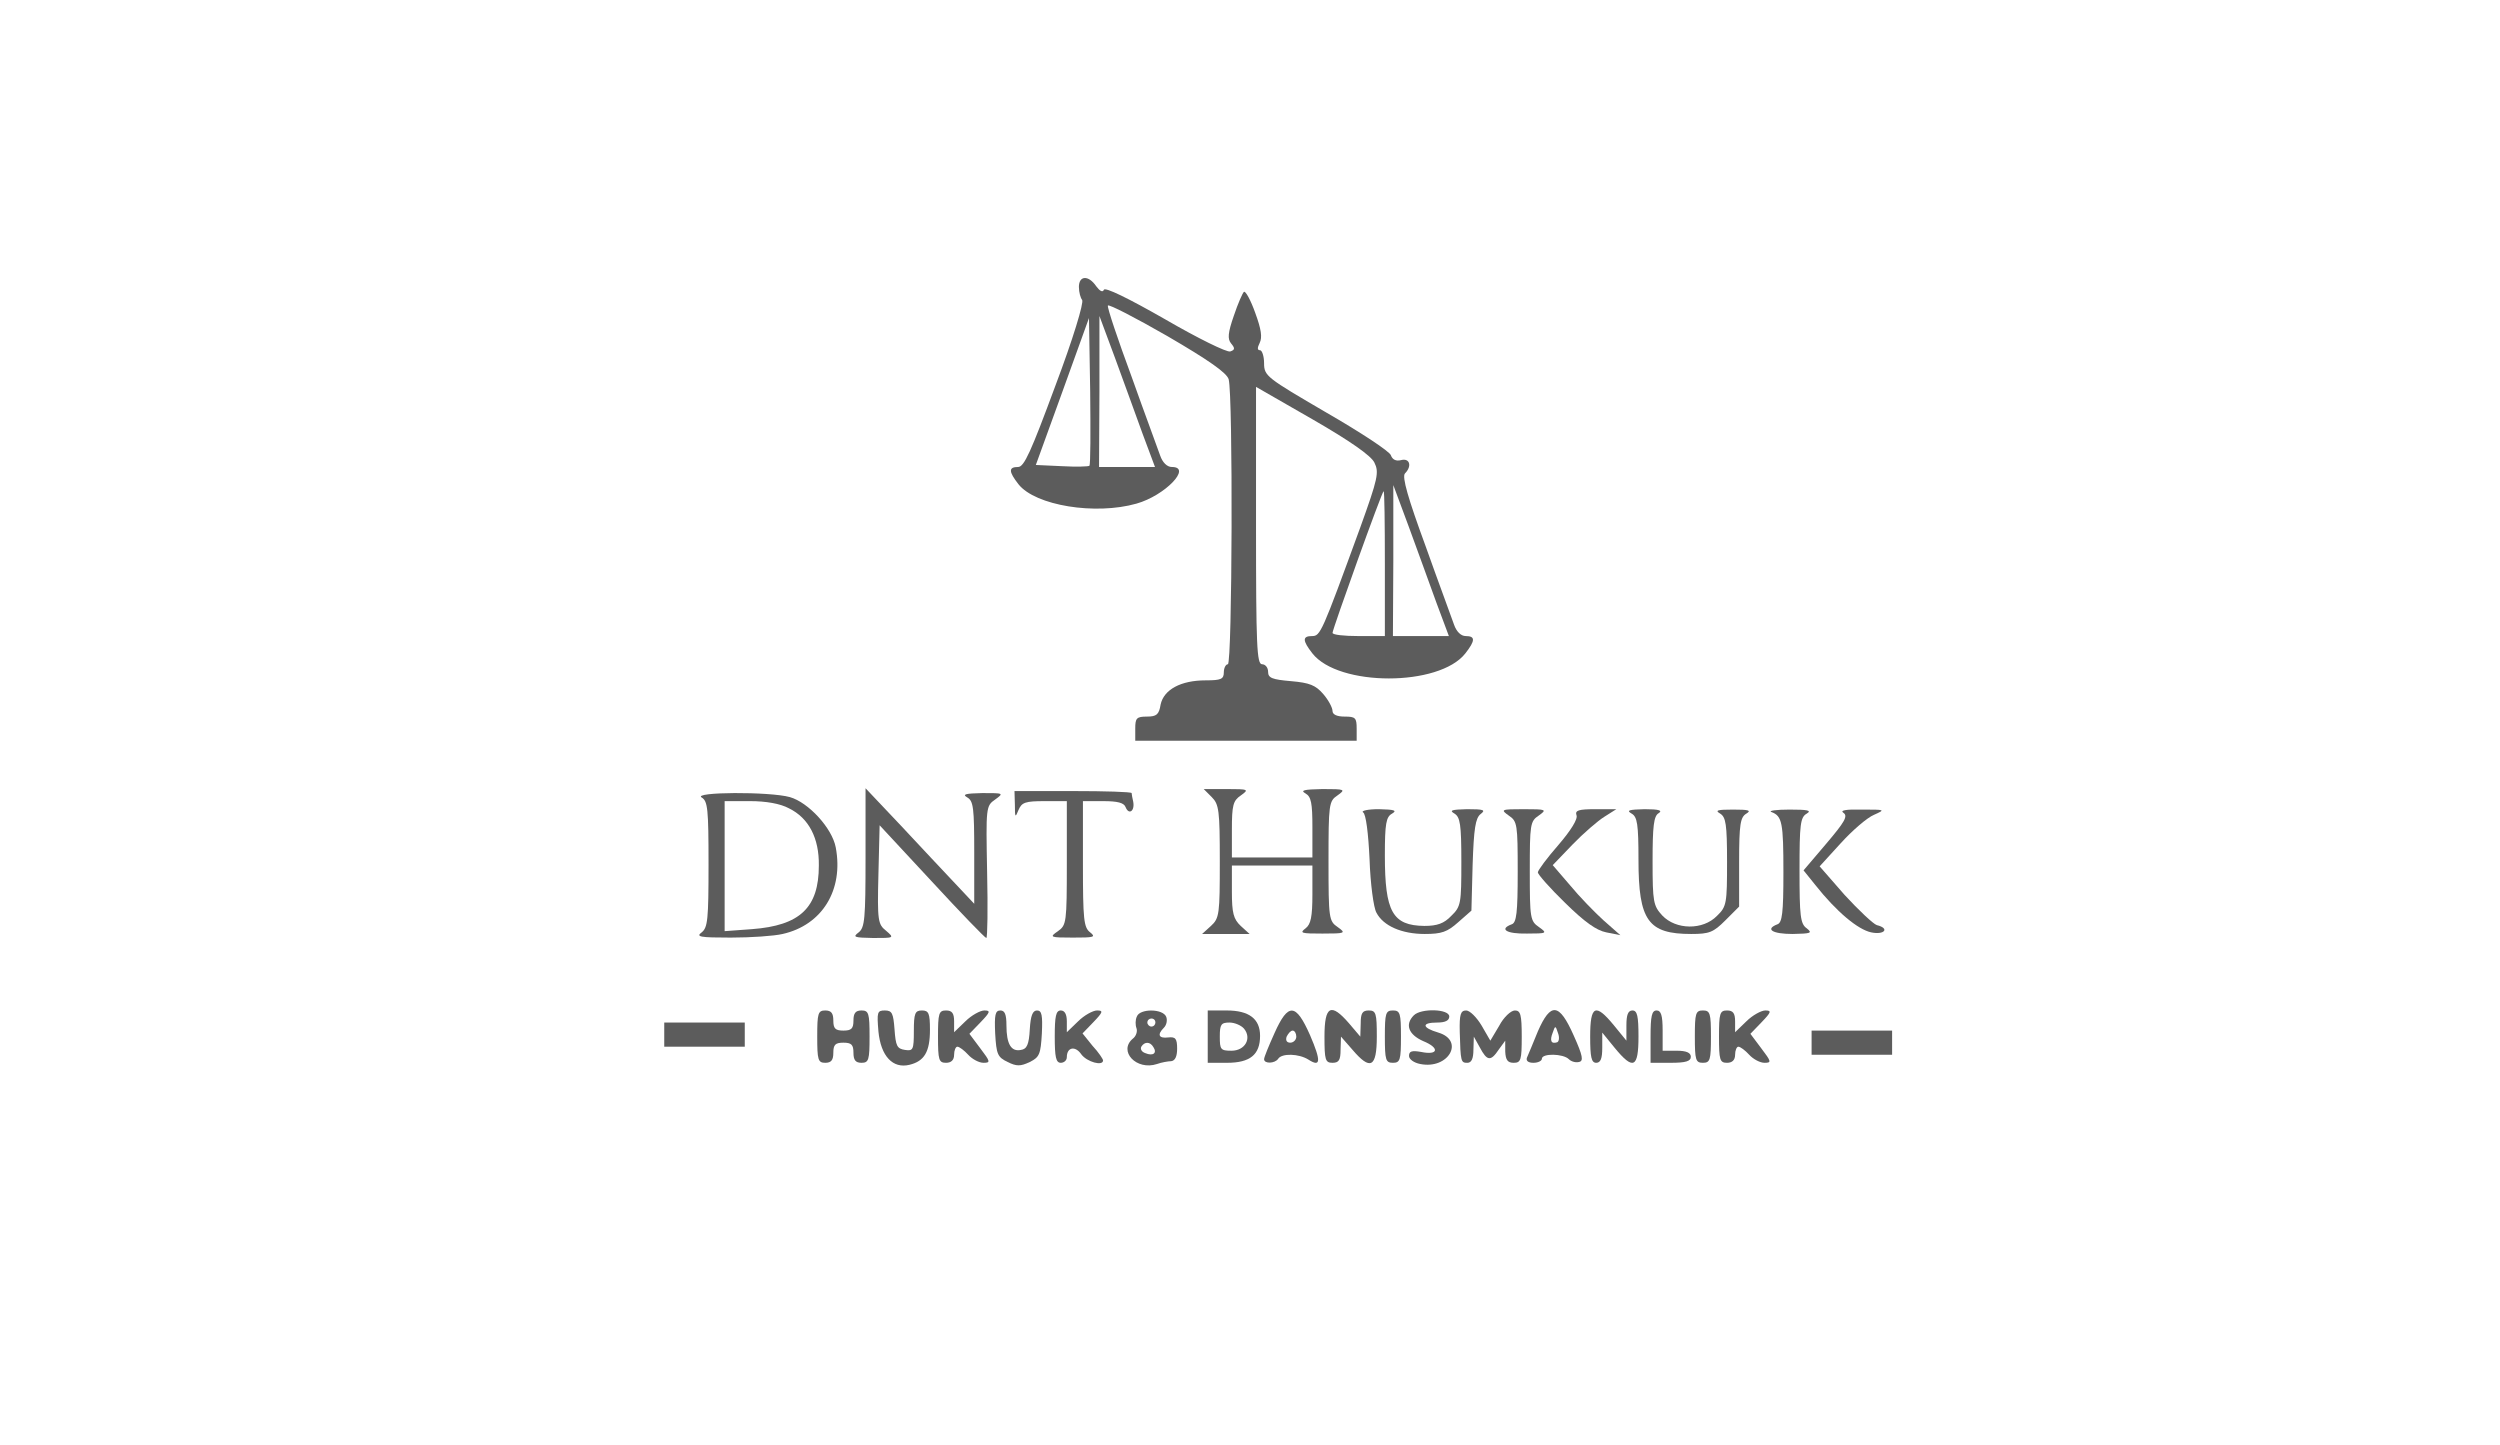 <?xml version="1.0" standalone="no"?>
<!DOCTYPE svg PUBLIC "-//W3C//DTD SVG 20010904//EN"
 "http://www.w3.org/TR/2001/REC-SVG-20010904/DTD/svg10.dtd">
<svg version="1.0" xmlns="http://www.w3.org/2000/svg"
 width="621pt" height="359pt" viewBox="0 0 621 359"
 preserveAspectRatio="xMidYMid meet">

<g transform="translate(0,359) scale(0.1,-0.1)"
fill="#5c5c5c" stroke="none">
<path d="M2680 2877 c0 -13 4 -27 8 -32 5 -6 -23 -98 -66 -212 -61 -165 -78
-203 -93 -203 -24 0 -24 -11 1 -43 42 -53 191 -77 293 -48 71 20 139 91 88 91
-12 0 -23 11 -29 28 -5 15 -38 103 -71 196 -34 92 -61 172 -59 177 2 4 68 -30
148 -76 103 -60 147 -91 152 -107 11 -39 9 -708 -2 -708 -5 0 -10 -9 -10 -20
0 -17 -7 -20 -45 -20 -62 0 -104 -23 -112 -60 -4 -25 -10 -30 -34 -30 -26 0
-29 -4 -29 -30 l0 -30 275 0 275 0 0 30 c0 27 -3 30 -30 30 -19 0 -30 5 -30
14 0 8 -10 27 -23 42 -19 22 -34 28 -80 32 -47 4 -57 8 -57 23 0 11 -7 19 -15
19 -13 0 -15 45 -15 344 l0 345 141 -81 c92 -53 145 -90 153 -107 12 -24 9
-39 -35 -161 -96 -263 -99 -270 -120 -270 -24 0 -24 -11 1 -43 65 -83 315 -83
380 0 25 32 25 43 1 43 -12 0 -23 11 -29 28 -5 15 -38 103 -71 196 -43 117
-59 172 -51 180 18 18 12 39 -10 33 -12 -3 -21 1 -25 12 -2 9 -75 57 -160 106
-149 87 -155 91 -155 123 0 17 -5 32 -10 32 -7 0 -7 6 -1 18 7 14 4 34 -11 75
-11 31 -24 55 -28 52 -3 -2 -15 -29 -25 -59 -15 -43 -16 -58 -7 -69 10 -12 10
-16 -2 -20 -8 -3 -81 33 -162 80 -91 52 -150 81 -152 73 -3 -7 -10 -3 -19 9
-19 28 -43 27 -43 -2z m26 -444 c-2 -2 -33 -3 -68 -1 l-65 3 66 182 66 183 3
-182 c1 -99 1 -183 -2 -185z m132 80 l31 -83 -70 0 -69 0 1 188 0 187 39 -105
c21 -58 52 -142 68 -187z m730 -420 l31 -83 -70 0 -69 0 1 188 0 187 39 -105
c21 -58 52 -142 68 -187z m-128 97 l0 -180 -65 0 c-36 0 -65 3 -65 8 0 9 123
352 127 352 2 0 3 -81 3 -180z"/>
<path d="M2150 1460 c0 -153 -2 -174 -17 -186 -16 -12 -11 -13 36 -14 52 0 53
0 32 18 -20 16 -22 24 -19 140 l3 122 130 -140 c71 -77 132 -140 135 -140 3 0
4 74 2 164 -3 161 -3 164 20 180 22 16 21 16 -32 16 -42 -1 -51 -3 -37 -11 15
-9 17 -26 17 -137 l0 -127 -47 50 c-26 28 -87 92 -135 144 l-88 93 0 -172z"/>
<path d="M2521 1590 c0 -31 1 -32 9 -12 8 19 17 22 65 22 l55 0 0 -154 c0
-148 -1 -154 -22 -169 -22 -15 -20 -16 37 -16 52 0 58 1 43 13 -16 12 -18 32
-18 170 l0 156 50 0 c36 0 52 -4 56 -15 8 -20 23 -10 19 13 -2 9 -4 19 -4 22
-1 3 -66 5 -146 5 l-145 0 1 -35z"/>
<path d="M3010 1610 c18 -18 20 -33 20 -160 0 -130 -1 -141 -22 -160 l-22 -20
59 0 59 0 -22 20 c-18 17 -22 32 -22 85 l0 65 100 0 100 0 0 -71 c0 -57 -4
-75 -17 -85 -16 -12 -10 -13 42 -13 57 0 59 1 38 16 -22 15 -23 21 -23 164 0
141 1 149 22 163 21 15 20 16 -37 16 -46 -1 -56 -3 -42 -11 14 -8 17 -24 17
-84 l0 -75 -100 0 -100 0 0 69 c0 61 3 72 22 85 21 15 20 16 -35 16 l-57 0 20
-20z"/>
<path d="M1743 1609 c15 -9 17 -28 17 -166 0 -137 -2 -157 -17 -169 -15 -11
-5 -13 72 -13 50 0 108 4 129 9 98 22 152 109 132 215 -9 48 -68 112 -114 125
-50 14 -243 13 -219 -1z m217 -27 c49 -24 75 -74 74 -142 0 -105 -47 -149
-166 -158 l-68 -5 0 162 0 161 63 0 c39 0 75 -6 97 -18z"/>
<path d="M3386 1572 c7 -4 13 -52 16 -117 2 -60 10 -120 17 -132 17 -33 63
-53 120 -53 42 0 56 5 83 29 l33 29 3 114 c3 90 7 116 20 126 13 10 8 12 -34
12 -38 -1 -45 -3 -31 -11 14 -9 17 -26 17 -120 0 -103 -1 -111 -25 -134 -18
-19 -35 -25 -67 -25 -79 1 -98 35 -98 175 0 79 3 96 18 104 13 8 6 10 -33 11
-27 0 -45 -4 -39 -8z"/>
<path d="M3748 1564 c21 -14 22 -22 22 -140 0 -102 -3 -126 -15 -130 -32 -12
-13 -24 38 -23 50 0 51 1 30 16 -22 15 -23 22 -23 139 0 116 1 124 22 138 21
15 20 16 -37 16 -57 0 -58 -1 -37 -16z"/>
<path d="M3916 1565 c4 -9 -14 -38 -45 -74 -28 -32 -51 -63 -51 -68 0 -5 30
-39 68 -76 48 -47 77 -68 102 -73 l35 -7 -42 37 c-22 20 -60 59 -83 87 l-43
50 49 51 c27 28 63 59 79 69 l30 19 -52 0 c-42 0 -51 -3 -47 -15z"/>
<path d="M4053 1569 c14 -8 17 -26 17 -115 0 -151 24 -184 131 -184 45 0 55 4
85 34 l34 34 0 111 c0 94 3 111 18 120 13 8 6 10 -33 10 -39 0 -46 -2 -32 -10
14 -9 17 -26 17 -120 0 -103 -1 -111 -25 -134 -35 -36 -102 -35 -136 1 -22 24
-24 33 -24 135 0 87 3 112 15 119 11 7 0 10 -35 10 -39 -1 -46 -3 -32 -11z"/>
<path d="M4400 1573 c27 -10 30 -26 30 -151 0 -100 -3 -124 -15 -128 -31 -12
-13 -24 38 -24 45 1 50 2 35 14 -16 11 -18 31 -18 144 0 114 2 132 18 141 13
8 2 10 -43 10 -33 0 -53 -3 -45 -6z"/>
<path d="M4579 1571 c12 -8 3 -23 -42 -76 l-57 -67 29 -36 c53 -67 106 -111
139 -118 33 -7 47 10 14 18 -9 3 -45 37 -80 75 l-62 71 52 57 c29 32 66 64 83
71 29 13 28 13 -30 13 -40 1 -55 -2 -46 -8z"/>
<path d="M2030 1015 c0 -58 2 -65 20 -65 15 0 20 7 20 25 0 20 5 25 25 25 20
0 25 -5 25 -25 0 -18 5 -25 20 -25 18 0 20 7 20 65 0 58 -2 65 -20 65 -15 0
-20 -7 -20 -25 0 -20 -5 -25 -25 -25 -20 0 -25 5 -25 25 0 18 -5 25 -20 25
-18 0 -20 -7 -20 -65z"/>
<path d="M2182 1028 c6 -62 36 -93 77 -83 37 9 51 32 51 87 0 41 -3 48 -20 48
-17 0 -20 -7 -20 -51 0 -47 -2 -50 -22 -47 -20 3 -23 10 -26 51 -3 40 -6 47
-24 47 -19 0 -20 -4 -16 -52z"/>
<path d="M2330 1015 c0 -58 2 -65 20 -65 13 0 20 7 20 20 0 11 4 20 8 20 5 0
17 -9 27 -20 10 -11 27 -20 38 -20 18 0 17 3 -8 36 l-27 36 28 29 c24 25 25
29 9 29 -10 0 -32 -12 -47 -27 l-28 -27 0 27 c0 20 -5 27 -20 27 -18 0 -20 -7
-20 -65z"/>
<path d="M2472 1023 c3 -52 6 -59 31 -71 22 -11 32 -11 55 0 24 12 27 19 30
71 2 45 0 57 -12 57 -11 0 -16 -13 -18 -47 -2 -37 -7 -49 -22 -51 -24 -5 -36
14 -36 61 0 27 -4 37 -15 37 -13 0 -15 -11 -13 -57z"/>
<path d="M2620 1015 c0 -51 3 -65 15 -65 8 0 15 6 15 14 0 25 21 29 36 7 14
-19 54 -30 54 -15 0 3 -11 20 -26 36 l-25 31 27 28 c24 25 25 29 9 29 -10 0
-32 -12 -47 -27 l-28 -27 0 27 c0 17 -5 27 -15 27 -12 0 -15 -14 -15 -65z"/>
<path d="M2824 1065 c-4 -8 -4 -21 -1 -29 3 -8 -1 -20 -9 -26 -37 -31 9 -80
60 -63 11 4 28 7 35 7 10 1 15 12 15 31 0 25 -4 30 -22 28 -24 -3 -28 7 -11
24 7 7 9 19 6 27 -8 21 -66 21 -73 1z m46 -15 c0 -5 -4 -10 -10 -10 -5 0 -10
5 -10 10 0 6 5 10 10 10 6 0 10 -4 10 -10z m-5 -61 c10 -15 -1 -23 -20 -15 -9
3 -13 10 -10 16 8 13 22 13 30 -1z"/>
<path d="M3000 1015 l0 -65 48 0 c57 0 82 20 82 67 0 42 -27 63 -83 63 l-47 0
0 -65z m90 20 c20 -24 3 -55 -31 -55 -27 0 -29 3 -29 35 0 30 3 35 24 35 13 0
29 -7 36 -15z"/>
<path d="M3166 1024 c-14 -31 -26 -60 -26 -65 0 -12 27 -11 35 1 9 14 51 13
75 -2 31 -20 32 -4 4 61 -35 79 -54 81 -88 5z m54 -9 c0 -8 -7 -15 -15 -15 -9
0 -12 6 -9 15 4 8 10 15 15 15 5 0 9 -7 9 -15z"/>
<path d="M3290 1015 c0 -58 2 -65 20 -65 16 0 20 7 20 33 l1 32 28 -32 c45
-53 61 -45 61 32 0 58 -2 65 -20 65 -16 0 -20 -7 -20 -32 l-1 -33 -28 33 c-45
52 -61 44 -61 -33z"/>
<path d="M3440 1015 c0 -58 2 -65 20 -65 18 0 20 7 20 65 0 58 -2 65 -20 65
-18 0 -20 -7 -20 -65z"/>
<path d="M3512 1068 c-23 -23 -13 -48 23 -64 42 -17 38 -36 -5 -27 -23 4 -30
2 -30 -10 0 -8 12 -17 28 -20 70 -14 111 58 45 78 -41 12 -43 25 -3 25 20 0
30 5 30 15 0 19 -70 21 -88 3z"/>
<path d="M3626 1027 c2 -75 3 -77 19 -77 10 0 15 10 15 33 l1 32 15 -27 c18
-34 27 -35 47 -5 l16 22 0 -27 c1 -21 6 -28 21 -28 18 0 20 7 20 65 0 55 -3
65 -17 65 -10 0 -28 -17 -39 -38 l-22 -37 -22 38 c-12 20 -29 37 -38 37 -14 0
-17 -10 -16 -53z"/>
<path d="M3820 1028 c-12 -29 -24 -59 -27 -65 -3 -8 3 -13 16 -13 12 0 21 5
21 10 0 14 53 13 67 -1 6 -6 17 -9 25 -7 12 2 10 15 -13 66 -36 81 -57 83 -89
10z m48 -27 c-15 -5 -19 4 -11 24 6 18 7 18 13 -1 4 -10 3 -21 -2 -23z"/>
<path d="M3950 1015 c0 -51 3 -65 15 -65 11 0 15 11 15 37 l0 38 31 -38 c46
-56 59 -50 59 28 0 51 -3 65 -15 65 -11 0 -15 -11 -15 -37 l0 -38 -31 38 c-46
56 -59 50 -59 -28z"/>
<path d="M4100 1015 l0 -65 50 0 c38 0 50 4 50 15 0 10 -11 15 -35 15 l-35 0
0 50 c0 38 -4 50 -15 50 -12 0 -15 -14 -15 -65z"/>
<path d="M4210 1015 c0 -58 2 -65 20 -65 18 0 20 7 20 65 0 58 -2 65 -20 65
-18 0 -20 -7 -20 -65z"/>
<path d="M4270 1015 c0 -58 2 -65 20 -65 13 0 20 7 20 20 0 11 4 20 8 20 5 0
17 -9 27 -20 10 -11 27 -20 38 -20 18 0 17 3 -8 36 l-27 36 28 29 c24 25 25
29 9 29 -10 0 -32 -12 -47 -27 l-28 -27 0 27 c0 20 -5 27 -20 27 -18 0 -20 -7
-20 -65z"/>
<path d="M1650 1020 l0 -30 100 0 100 0 0 30 0 30 -100 0 -100 0 0 -30z"/>
<path d="M4500 1000 l0 -30 100 0 100 0 0 30 0 30 -100 0 -100 0 0 -30z"/>
</g>
</svg>

